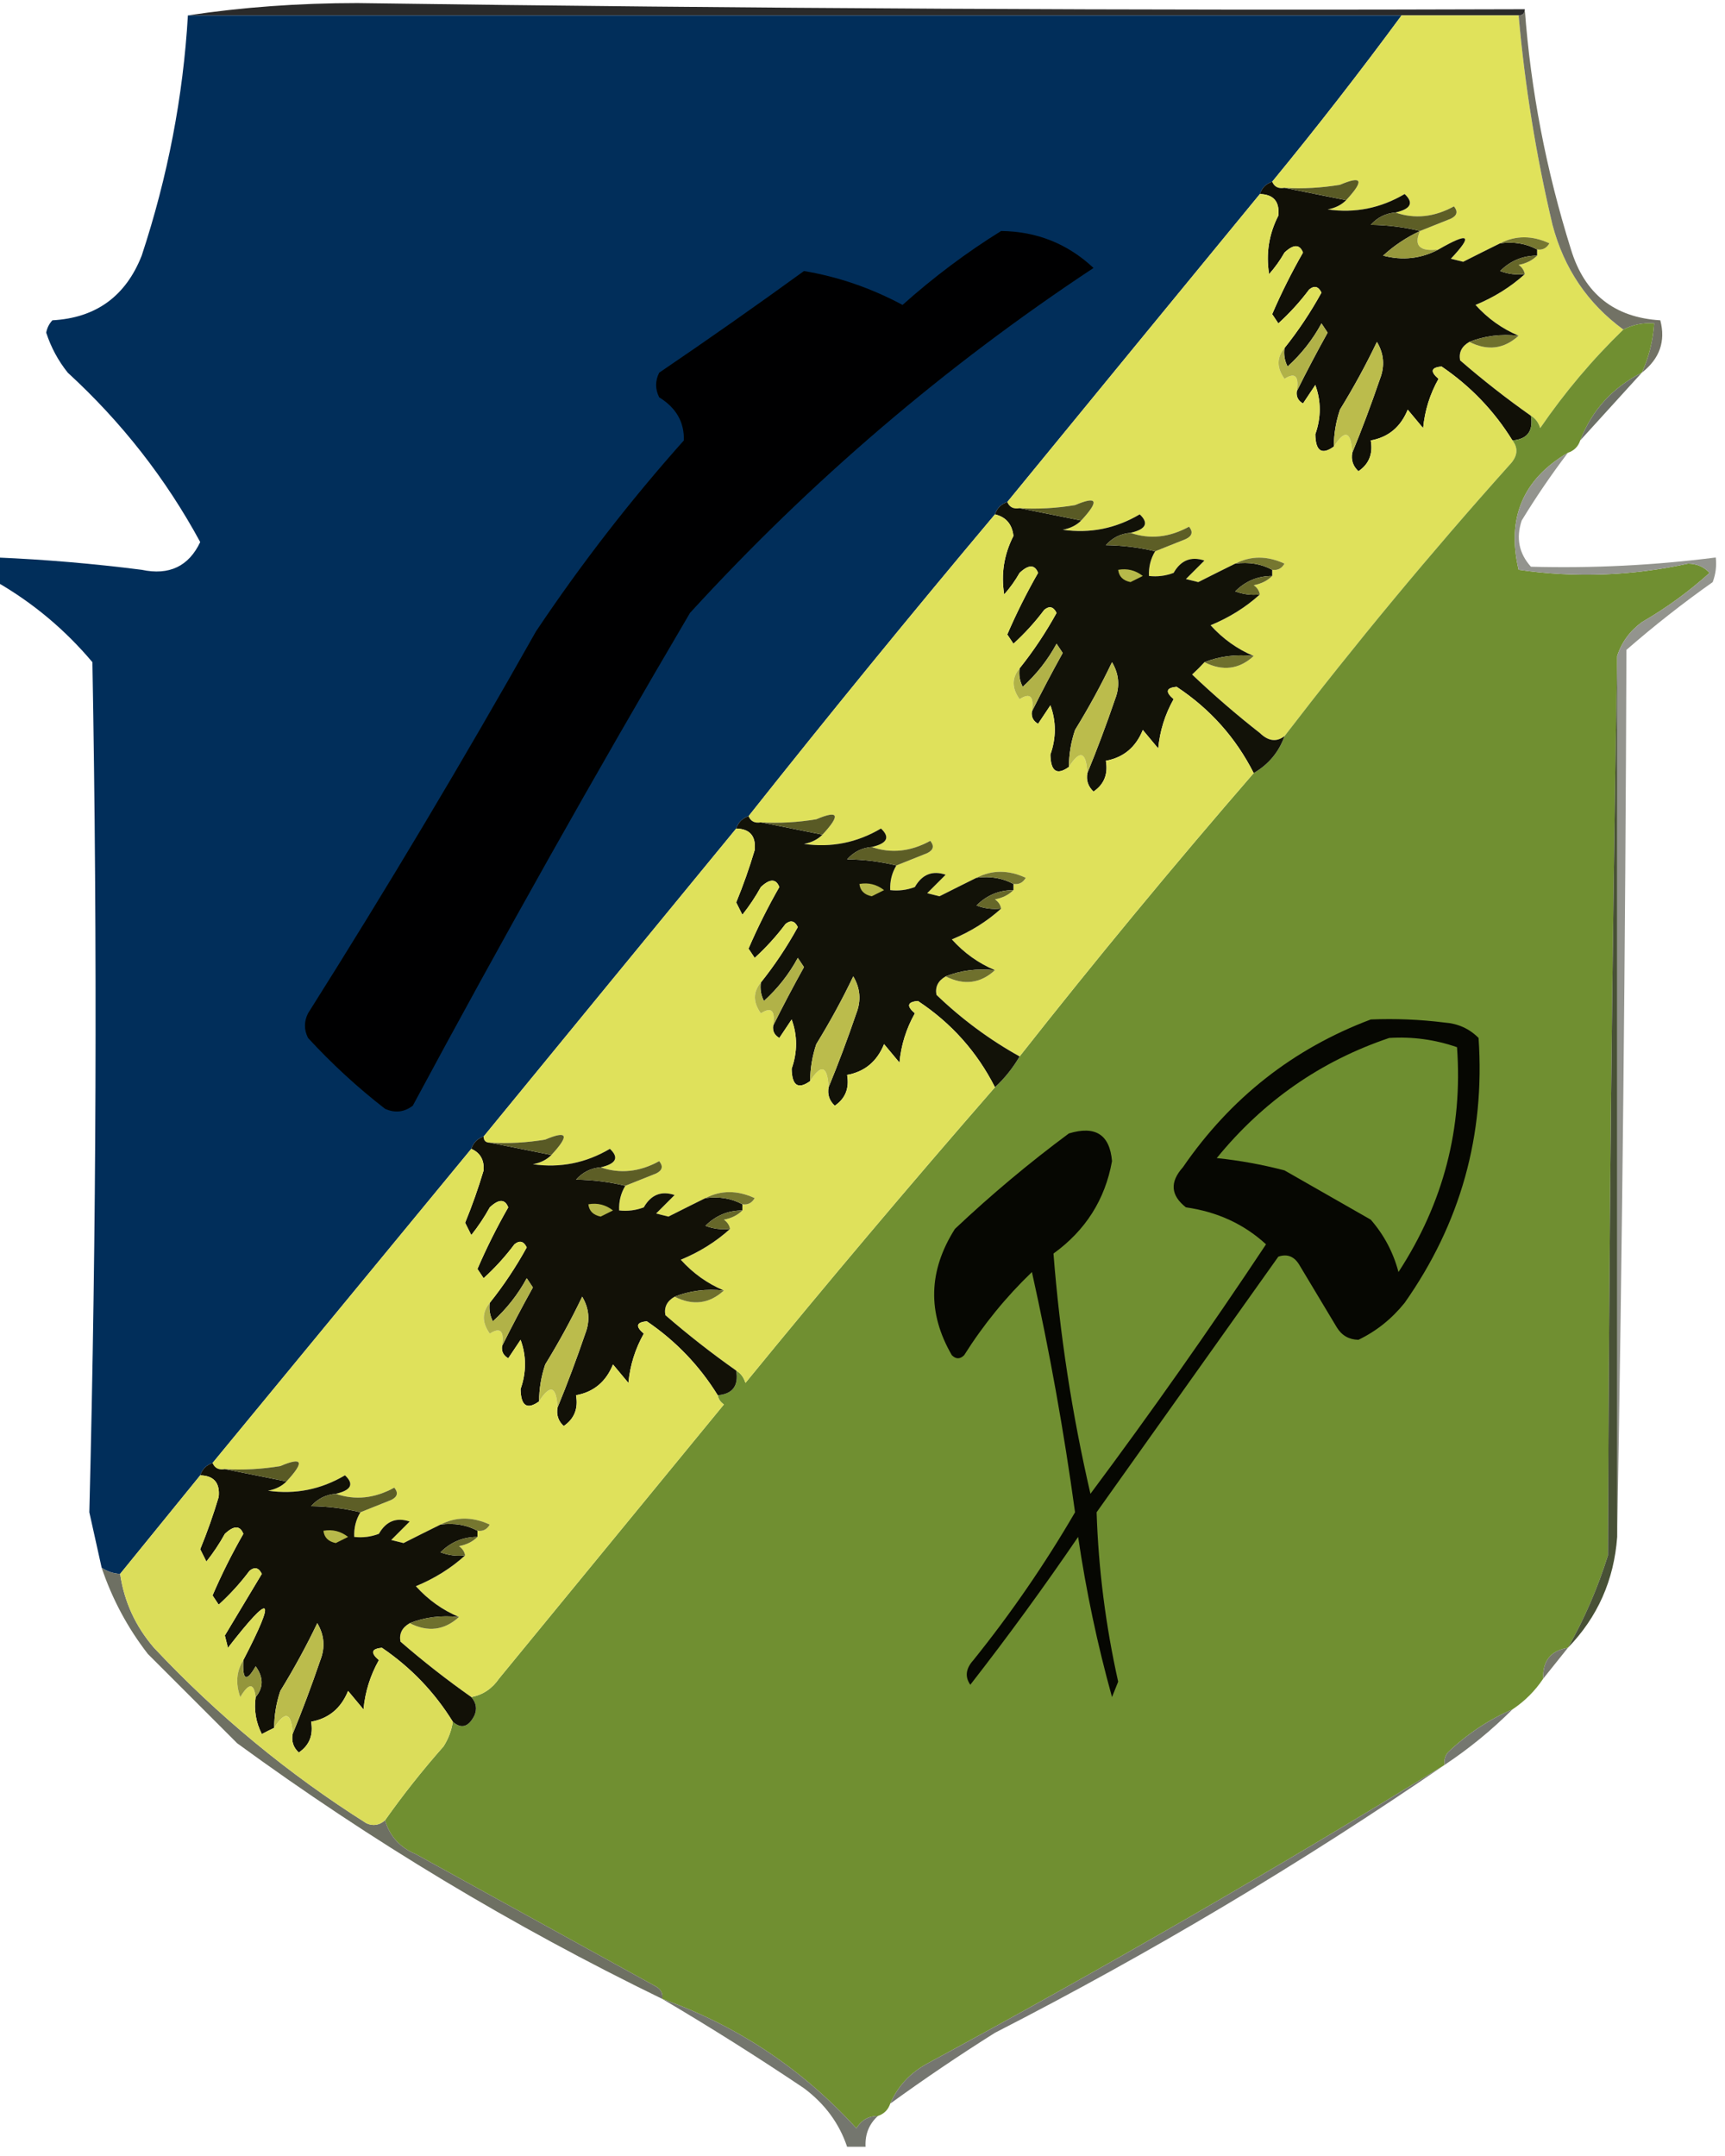 <?xml version="1.0" encoding="UTF-8"?>
<!DOCTYPE svg PUBLIC "-//W3C//DTD SVG 1.1//EN" "http://www.w3.org/Graphics/SVG/1.1/DTD/svg11.dtd">
<svg xmlns="http://www.w3.org/2000/svg" version="1.1" width="280px" height="350px" style="shape-rendering:geometricPrecision; text-rendering:geometricPrecision; image-rendering:optimizeQuality; fill-rule:evenodd; clip-rule:evenodd" xmlns:xlink="http://www.w3.org/1999/xlink">
<g><path style="opacity:1" fill="#2a2a2a" d="M 247.5,1.5 C 247.5,2.167 247.167,2.5 246.5,2.5C 240.167,2.5 233.833,2.5 227.5,2.5C 161.833,2.5 96.167,2.5 30.5,2.5C 39.308,1.168 48.475,0.502 58,0.5C 121.163,1.387 184.33,1.72 247.5,1.5 Z"/></g>
<g><path style="opacity:1" fill="#012e5a" d="M 30.5,2.5 C 96.167,2.5 161.833,2.5 227.5,2.5C 220.742,11.681 213.742,20.681 206.5,29.5C 205.5,29.833 204.833,30.5 204.5,31.5C 190.844,48.127 177.177,64.794 163.5,81.5C 162.5,81.833 161.833,82.5 161.5,83.5C 147.927,99.65 134.594,115.983 121.5,132.5C 120.5,132.833 119.833,133.5 119.5,134.5C 105.844,151.127 92.177,167.794 78.5,184.5C 77.5,184.833 76.833,185.5 76.5,186.5C 62.5,203.5 48.5,220.5 34.5,237.5C 33.5,237.833 32.833,238.5 32.5,239.5C 28.167,244.833 23.833,250.167 19.5,255.5C 18.391,255.443 17.391,255.11 16.5,254.5C 15.835,251.53 15.169,248.53 14.5,245.5C 15.661,199.541 15.828,153.541 15,107.5C 10.595,102.262 5.429,97.929 -0.5,94.5C -0.5,93.167 -0.5,91.833 -0.5,90.5C 7.357,90.837 15.191,91.503 23,92.5C 27.453,93.446 30.62,91.946 32.5,88C 26.913,77.691 19.746,68.524 11,60.5C 9.445,58.557 8.278,56.39 7.5,54C 7.645,53.228 7.978,52.561 8.5,52C 15.561,51.61 20.394,48.11 23,41.5C 27.228,28.691 29.728,15.691 30.5,2.5 Z"/></g>
<g><path style="opacity:1" fill="#e0e25b" d="M 227.5,2.5 C 233.833,2.5 240.167,2.5 246.5,2.5C 247.517,13.972 249.35,25.306 252,36.5C 253.867,43.587 257.7,49.254 263.5,53.5C 258.489,58.349 253.989,63.682 250,69.5C 249.722,68.584 249.222,67.918 248.5,67.5C 244.542,64.715 240.709,61.715 237,58.5C 236.761,57.212 237.261,56.212 238.5,55.5C 241.461,57 244.128,56.667 246.5,54.5C 243.822,53.375 241.488,51.708 239.5,49.5C 242.542,48.246 245.209,46.58 247.5,44.5C 247.389,43.883 247.056,43.383 246.5,43C 247.737,42.768 248.737,42.268 249.5,41.5C 249.5,41.167 249.5,40.833 249.5,40.5C 250.376,40.631 251.043,40.297 251.5,39.5C 248.691,38.2 246.024,38.2 243.5,39.5C 241.511,40.481 239.511,41.481 237.5,42.5C 236.833,42.333 236.167,42.167 235.5,42C 239.147,38.132 238.481,37.632 233.5,40.5C 230.433,40.88 229.433,39.88 230.5,37.5C 232.138,36.841 233.805,36.174 235.5,35.5C 236.521,34.998 236.688,34.332 236,33.5C 232.815,35.252 229.648,35.585 226.5,34.5C 229.015,33.925 229.515,32.925 228,31.5C 224.096,33.805 219.929,34.639 215.5,34C 216.737,33.768 217.737,33.268 218.5,32.5C 221.478,29.285 221.145,28.452 217.5,30C 214.518,30.498 211.518,30.665 208.5,30.5C 207.508,30.672 206.842,30.338 206.5,29.5C 213.742,20.681 220.742,11.681 227.5,2.5 Z"/></g>
<g><path style="opacity:1" fill="#111007" d="M 206.5,29.5 C 206.842,30.338 207.508,30.672 208.5,30.5C 211.833,31.167 215.167,31.833 218.5,32.5C 217.737,33.268 216.737,33.768 215.5,34C 219.929,34.639 224.096,33.805 228,31.5C 229.515,32.925 229.015,33.925 226.5,34.5C 224.91,34.628 223.577,35.295 222.5,36.5C 225.243,36.539 227.91,36.872 230.5,37.5C 228.289,38.53 226.289,39.863 224.5,41.5C 227.658,42.333 230.658,41.999 233.5,40.5C 238.481,37.632 239.147,38.132 235.5,42C 236.167,42.167 236.833,42.333 237.5,42.5C 239.511,41.481 241.511,40.481 243.5,39.5C 245.735,39.205 247.735,39.539 249.5,40.5C 249.5,40.833 249.5,41.167 249.5,41.5C 247.169,41.498 245.169,42.331 243.5,44C 244.793,44.49 246.127,44.657 247.5,44.5C 245.209,46.58 242.542,48.246 239.5,49.5C 241.488,51.708 243.822,53.375 246.5,54.5C 243.615,54.194 240.948,54.527 238.5,55.5C 237.261,56.212 236.761,57.212 237,58.5C 240.709,61.715 244.542,64.715 248.5,67.5C 248.912,69.973 247.912,71.306 245.5,71.5C 242.532,66.698 238.698,62.698 234,59.5C 232.273,59.647 232.106,60.313 233.5,61.5C 232.103,63.982 231.269,66.648 231,69.5C 230.167,68.5 229.333,67.5 228.5,66.5C 227.36,69.316 225.36,70.982 222.5,71.5C 222.884,73.665 222.217,75.332 220.5,76.5C 219.614,75.675 219.281,74.675 219.5,73.5C 221.074,69.677 222.574,65.677 224,61.5C 224.808,59.421 224.641,57.421 223.5,55.5C 221.749,59.174 219.749,62.84 217.5,66.5C 216.844,68.453 216.511,70.453 216.5,72.5C 214.547,73.905 213.547,73.239 213.5,70.5C 214.454,67.779 214.454,65.112 213.5,62.5C 212.833,63.5 212.167,64.5 211.5,65.5C 210.702,65.043 210.369,64.376 210.5,63.5C 212.06,60.358 213.726,57.191 215.5,54C 215.167,53.5 214.833,53 214.5,52.5C 213.077,55.136 211.243,57.469 209,59.5C 208.517,58.552 208.351,57.552 208.5,56.5C 210.738,53.701 212.738,50.701 214.5,47.5C 213.998,46.479 213.332,46.312 212.5,47C 211.018,48.983 209.351,50.816 207.5,52.5C 207.167,52 206.833,51.5 206.5,51C 207.975,47.579 209.641,44.246 211.5,41C 210.964,39.623 209.964,39.623 208.5,41C 207.789,42.255 206.956,43.421 206,44.5C 205.462,41.188 205.962,38.021 207.5,35C 207.722,32.725 206.722,31.559 204.5,31.5C 204.833,30.5 205.5,29.833 206.5,29.5 Z"/></g>
<g><path style="opacity:1" fill="#595a25" d="M 218.5,32.5 C 215.167,31.833 211.833,31.167 208.5,30.5C 211.518,30.665 214.518,30.498 217.5,30C 221.145,28.452 221.478,29.285 218.5,32.5 Z"/></g>
<g><path style="opacity:1" fill="#727265" d="M 247.5,1.5 C 248.474,14.658 250.974,27.658 255,40.5C 257.206,47.712 262.04,51.545 269.5,52C 270.392,55.405 269.392,58.238 266.5,60.5C 267.639,57.996 268.306,55.33 268.5,52.5C 266.708,52.366 265.042,52.699 263.5,53.5C 257.7,49.254 253.867,43.587 252,36.5C 249.35,25.306 247.517,13.972 246.5,2.5C 247.167,2.5 247.5,2.167 247.5,1.5 Z"/></g>
<g><path style="opacity:1" fill="#dfe15b" d="M 204.5,31.5 C 206.722,31.559 207.722,32.725 207.5,35C 205.962,38.021 205.462,41.188 206,44.5C 206.956,43.421 207.789,42.255 208.5,41C 209.964,39.623 210.964,39.623 211.5,41C 209.641,44.246 207.975,47.579 206.5,51C 206.833,51.5 207.167,52 207.5,52.5C 209.351,50.816 211.018,48.983 212.5,47C 213.332,46.312 213.998,46.479 214.5,47.5C 212.738,50.701 210.738,53.701 208.5,56.5C 207.212,58.035 207.212,59.702 208.5,61.5C 210.214,60.392 210.881,61.058 210.5,63.5C 210.369,64.376 210.702,65.043 211.5,65.5C 212.167,64.5 212.833,63.5 213.5,62.5C 214.454,65.112 214.454,67.779 213.5,70.5C 213.547,73.239 214.547,73.905 216.5,72.5C 218.306,69.662 219.306,69.995 219.5,73.5C 219.281,74.675 219.614,75.675 220.5,76.5C 222.217,75.332 222.884,73.665 222.5,71.5C 225.36,70.982 227.36,69.316 228.5,66.5C 229.333,67.5 230.167,68.5 231,69.5C 231.269,66.648 232.103,63.982 233.5,61.5C 232.106,60.313 232.273,59.647 234,59.5C 238.698,62.698 242.532,66.698 245.5,71.5C 246.501,72.789 246.334,74.122 245,75.5C 232.245,89.748 220.078,104.415 208.5,119.5C 207.211,120.501 205.878,120.334 204.5,119C 200.661,115.991 196.994,112.824 193.5,109.5C 194.243,108.818 194.909,108.151 195.5,107.5C 198.461,109 201.128,108.667 203.5,106.5C 200.822,105.375 198.488,103.708 196.5,101.5C 199.542,100.246 202.209,98.58 204.5,96.5C 204.389,95.883 204.056,95.383 203.5,95C 204.737,94.768 205.737,94.268 206.5,93.5C 206.5,93.167 206.5,92.833 206.5,92.5C 207.376,92.631 208.043,92.297 208.5,91.5C 205.691,90.2 203.024,90.2 200.5,91.5C 198.511,92.481 196.511,93.481 194.5,94.5C 193.833,94.333 193.167,94.167 192.5,94C 193.5,93 194.5,92 195.5,91C 193.339,90.278 191.672,90.945 190.5,93C 189.207,93.49 187.873,93.657 186.5,93.5C 186.433,92.041 186.766,90.708 187.5,89.5C 189.138,88.841 190.805,88.174 192.5,87.5C 193.521,86.998 193.688,86.332 193,85.5C 189.815,87.252 186.648,87.585 183.5,86.5C 186.015,85.925 186.515,84.925 185,83.5C 181.096,85.805 176.929,86.638 172.5,86C 173.737,85.768 174.737,85.268 175.5,84.5C 178.478,81.285 178.145,80.452 174.5,82C 171.518,82.498 168.518,82.665 165.5,82.5C 164.508,82.672 163.842,82.338 163.5,81.5C 177.177,64.794 190.844,48.127 204.5,31.5 Z"/></g>
<g><path style="opacity:1" fill="#5d5e26" d="M 230.5,37.5 C 227.91,36.872 225.243,36.539 222.5,36.5C 223.577,35.295 224.91,34.628 226.5,34.5C 229.648,35.585 232.815,35.252 236,33.5C 236.688,34.332 236.521,34.998 235.5,35.5C 233.805,36.174 232.138,36.841 230.5,37.5 Z"/></g>
<g><path style="opacity:1" fill="#000001" d="M 162.5,37.5 C 168.299,37.568 173.299,39.568 177.5,43.5C 153.384,59.445 131.551,78.112 112,99.5C 96.479,125.875 81.479,152.542 67,179.5C 65.612,180.554 64.112,180.72 62.5,180C 58.033,176.535 53.867,172.702 50,168.5C 49.333,167.167 49.333,165.833 50,164.5C 62.837,144.164 75.17,123.497 87,102.5C 94.274,91.625 102.274,81.291 111,71.5C 111.09,68.538 109.757,66.204 107,64.5C 106.333,63.167 106.333,61.833 107,60.5C 114.921,55.123 122.754,49.623 130.5,44C 136.041,44.922 141.374,46.756 146.5,49.5C 151.544,44.993 156.877,40.993 162.5,37.5 Z"/></g>
<g><path style="opacity:1" fill="#767730" d="M 243.5,39.5 C 246.024,38.2 248.691,38.2 251.5,39.5C 251.043,40.297 250.376,40.631 249.5,40.5C 247.735,39.539 245.735,39.205 243.5,39.5 Z"/></g>
<g><path style="opacity:1" fill="#98993d" d="M 230.5,37.5 C 229.433,39.88 230.433,40.88 233.5,40.5C 230.658,41.999 227.658,42.333 224.5,41.5C 226.289,39.863 228.289,38.53 230.5,37.5 Z"/></g>
<g><path style="opacity:1" fill="#666729" d="M 249.5,41.5 C 248.737,42.268 247.737,42.768 246.5,43C 247.056,43.383 247.389,43.883 247.5,44.5C 246.127,44.657 244.793,44.49 243.5,44C 245.169,42.331 247.169,41.498 249.5,41.5 Z"/></g>
<g><path style="opacity:1" fill="#708f31" d="M 266.5,60.5 C 261.739,62.925 258.406,66.592 256.5,71.5C 256.167,72.5 255.5,73.167 254.5,73.5C 247.192,77.792 244.525,84.125 246.5,92.5C 255.693,93.833 264.859,93.499 274,91.5C 275.404,91.509 276.57,92.009 277.5,93C 274.113,96.053 270.447,98.72 266.5,101C 264.536,102.451 263.203,104.284 262.5,106.5C 261.667,154.998 261.167,203.665 261,252.5C 259.331,257.826 257.164,262.826 254.5,267.5C 251.703,267.967 250.369,269.633 250.5,272.5C 249.167,274.5 247.5,276.167 245.5,277.5C 241.656,279.152 238.156,281.485 235,284.5C 234.536,285.094 234.369,285.761 234.5,286.5C 207.089,303.382 179.089,319.549 150.5,335C 147.706,336.535 145.706,338.702 144.5,341.5C 144.167,342.5 143.5,343.167 142.5,343.5C 140.983,343.511 139.816,344.177 139,345.5C 130.203,335.858 119.703,328.858 107.5,324.5C 107.631,323.624 107.298,322.957 106.5,322.5C 93.5,315.333 80.5,308.167 67.5,301C 64.921,299.924 63.254,298.091 62.5,295.5C 65.409,291.379 68.576,287.379 72,283.5C 72.791,282.255 73.291,280.922 73.5,279.5C 74.88,280.706 76.047,280.373 77,278.5C 77.47,277.423 77.303,276.423 76.5,275.5C 78.371,275.141 79.871,274.141 81,272.5C 93.167,257.667 105.333,242.833 117.5,228C 116.944,227.617 116.611,227.117 116.5,226.5C 118.912,226.306 119.912,224.973 119.5,222.5C 120.222,222.918 120.722,223.584 121,224.5C 134.281,208.244 147.781,192.244 161.5,176.5C 163.063,175.055 164.396,173.389 165.5,171.5C 177.819,155.851 190.486,140.517 203.5,125.5C 205.914,124.089 207.581,122.089 208.5,119.5C 220.078,104.415 232.245,89.748 245,75.5C 246.334,74.122 246.501,72.789 245.5,71.5C 247.912,71.306 248.912,69.973 248.5,67.5C 249.222,67.918 249.722,68.584 250,69.5C 253.989,63.682 258.489,58.349 263.5,53.5C 265.042,52.699 266.708,52.366 268.5,52.5C 268.306,55.33 267.639,57.996 266.5,60.5 Z"/></g>
<g><path style="opacity:1" fill="#6f702d" d="M 238.5,55.5 C 240.948,54.527 243.615,54.194 246.5,54.5C 244.128,56.667 241.461,57 238.5,55.5 Z"/></g>
<g><path style="opacity:1" fill="#b1b248" d="M 210.5,63.5 C 210.881,61.058 210.214,60.392 208.5,61.5C 207.212,59.702 207.212,58.035 208.5,56.5C 208.351,57.552 208.517,58.552 209,59.5C 211.243,57.469 213.077,55.136 214.5,52.5C 214.833,53 215.167,53.5 215.5,54C 213.726,57.191 212.06,60.358 210.5,63.5 Z"/></g>
<g><path style="opacity:1" fill="#bbbc4c" d="M 219.5,73.5 C 219.306,69.995 218.306,69.662 216.5,72.5C 216.511,70.453 216.844,68.453 217.5,66.5C 219.749,62.84 221.749,59.174 223.5,55.5C 224.641,57.421 224.808,59.421 224,61.5C 222.574,65.677 221.074,69.677 219.5,73.5 Z"/></g>
<g><path style="opacity:1" fill="#6d7067" d="M 266.5,60.5 C 263.138,64.192 259.805,67.859 256.5,71.5C 258.406,66.592 261.739,62.925 266.5,60.5 Z"/></g>
<g><path style="opacity:1" fill="#93948e" d="M 254.5,73.5 C 251.83,77.012 249.33,80.678 247,84.5C 246.056,87.347 246.556,89.847 248.5,92C 258.534,92.273 268.534,91.773 278.5,90.5C 278.657,91.873 278.49,93.207 278,94.5C 273.152,97.925 268.485,101.592 264,105.5C 263.833,153.668 263.333,201.668 262.5,249.5C 262.5,201.833 262.5,154.167 262.5,106.5C 263.203,104.284 264.536,102.451 266.5,101C 270.447,98.72 274.113,96.053 277.5,93C 276.57,92.009 275.404,91.509 274,91.5C 264.859,93.499 255.693,93.833 246.5,92.5C 244.525,84.125 247.192,77.792 254.5,73.5 Z"/></g>
<g><path style="opacity:1" fill="#121208" d="M 163.5,81.5 C 163.842,82.338 164.508,82.672 165.5,82.5C 168.833,83.167 172.167,83.833 175.5,84.5C 174.737,85.268 173.737,85.768 172.5,86C 176.929,86.638 181.096,85.805 185,83.5C 186.515,84.925 186.015,85.925 183.5,86.5C 181.91,86.628 180.577,87.295 179.5,88.5C 182.243,88.539 184.91,88.872 187.5,89.5C 186.766,90.708 186.433,92.041 186.5,93.5C 187.873,93.657 189.207,93.49 190.5,93C 191.672,90.945 193.339,90.278 195.5,91C 194.5,92 193.5,93 192.5,94C 193.167,94.167 193.833,94.333 194.5,94.5C 196.511,93.481 198.511,92.481 200.5,91.5C 202.735,91.205 204.735,91.539 206.5,92.5C 206.5,92.833 206.5,93.167 206.5,93.5C 204.169,93.498 202.169,94.331 200.5,96C 201.793,96.49 203.127,96.657 204.5,96.5C 202.209,98.58 199.542,100.246 196.5,101.5C 198.488,103.708 200.822,105.375 203.5,106.5C 200.615,106.194 197.948,106.527 195.5,107.5C 194.909,108.151 194.243,108.818 193.5,109.5C 196.994,112.824 200.661,115.991 204.5,119C 205.878,120.334 207.211,120.501 208.5,119.5C 207.581,122.089 205.914,124.089 203.5,125.5C 200.584,119.748 196.417,115.082 191,111.5C 189.273,111.646 189.106,112.313 190.5,113.5C 189.103,115.982 188.269,118.648 188,121.5C 187.167,120.5 186.333,119.5 185.5,118.5C 184.36,121.316 182.36,122.982 179.5,123.5C 179.884,125.665 179.217,127.332 177.5,128.5C 176.614,127.675 176.281,126.675 176.5,125.5C 178.074,121.677 179.574,117.677 181,113.5C 181.808,111.421 181.641,109.421 180.5,107.5C 178.749,111.174 176.749,114.841 174.5,118.5C 173.844,120.453 173.511,122.453 173.5,124.5C 171.547,125.905 170.547,125.239 170.5,122.5C 171.454,119.779 171.454,117.112 170.5,114.5C 169.833,115.5 169.167,116.5 168.5,117.5C 167.702,117.043 167.369,116.376 167.5,115.5C 169.06,112.358 170.726,109.192 172.5,106C 172.167,105.5 171.833,105 171.5,104.5C 170.077,107.136 168.243,109.469 166,111.5C 165.517,110.552 165.351,109.552 165.5,108.5C 167.738,105.701 169.738,102.701 171.5,99.5C 170.998,98.479 170.332,98.312 169.5,99C 168.018,100.983 166.351,102.816 164.5,104.5C 164.167,104 163.833,103.5 163.5,103C 164.975,99.579 166.641,96.246 168.5,93C 167.964,91.623 166.964,91.623 165.5,93C 164.789,94.255 163.956,95.421 163,96.5C 162.462,93.188 162.962,90.021 164.5,87C 164.285,85.092 163.285,83.926 161.5,83.5C 161.833,82.5 162.5,81.833 163.5,81.5 Z"/></g>
<g><path style="opacity:1" fill="#595a25" d="M 175.5,84.5 C 172.167,83.833 168.833,83.167 165.5,82.5C 168.518,82.665 171.518,82.498 174.5,82C 178.145,80.452 178.478,81.285 175.5,84.5 Z"/></g>
<g><path style="opacity:1" fill="#dfe15b" d="M 161.5,83.5 C 163.285,83.926 164.285,85.092 164.5,87C 162.962,90.021 162.462,93.188 163,96.5C 163.956,95.421 164.789,94.255 165.5,93C 166.964,91.623 167.964,91.623 168.5,93C 166.641,96.246 164.975,99.579 163.5,103C 163.833,103.5 164.167,104 164.5,104.5C 166.351,102.816 168.018,100.983 169.5,99C 170.332,98.312 170.998,98.479 171.5,99.5C 169.738,102.701 167.738,105.701 165.5,108.5C 164.212,110.035 164.212,111.701 165.5,113.5C 167.214,112.391 167.881,113.058 167.5,115.5C 167.369,116.376 167.702,117.043 168.5,117.5C 169.167,116.5 169.833,115.5 170.5,114.5C 171.454,117.112 171.454,119.779 170.5,122.5C 170.547,125.239 171.547,125.905 173.5,124.5C 175.306,121.662 176.306,121.995 176.5,125.5C 176.281,126.675 176.614,127.675 177.5,128.5C 179.217,127.332 179.884,125.665 179.5,123.5C 182.36,122.982 184.36,121.316 185.5,118.5C 186.333,119.5 187.167,120.5 188,121.5C 188.269,118.648 189.103,115.982 190.5,113.5C 189.106,112.313 189.273,111.646 191,111.5C 196.417,115.082 200.584,119.748 203.5,125.5C 190.486,140.517 177.819,155.851 165.5,171.5C 160.596,168.77 156.096,165.436 152,161.5C 151.761,160.212 152.261,159.212 153.5,158.5C 156.461,160 159.128,159.667 161.5,157.5C 158.822,156.375 156.488,154.708 154.5,152.5C 157.542,151.246 160.209,149.58 162.5,147.5C 162.389,146.883 162.056,146.383 161.5,146C 162.737,145.768 163.737,145.268 164.5,144.5C 164.5,144.167 164.5,143.833 164.5,143.5C 165.376,143.631 166.043,143.298 166.5,142.5C 163.691,141.2 161.024,141.2 158.5,142.5C 156.511,143.481 154.511,144.481 152.5,145.5C 151.833,145.333 151.167,145.167 150.5,145C 151.5,144 152.5,143 153.5,142C 151.339,141.278 149.672,141.945 148.5,144C 147.207,144.49 145.873,144.657 144.5,144.5C 144.433,143.041 144.766,141.708 145.5,140.5C 147.138,139.841 148.805,139.174 150.5,138.5C 151.521,137.998 151.688,137.332 151,136.5C 147.815,138.252 144.648,138.585 141.5,137.5C 144.015,136.925 144.515,135.925 143,134.5C 139.096,136.805 134.929,137.639 130.5,137C 131.737,136.768 132.737,136.268 133.5,135.5C 136.478,132.285 136.145,131.452 132.5,133C 129.518,133.498 126.518,133.665 123.5,133.5C 122.508,133.672 121.842,133.338 121.5,132.5C 134.594,115.983 147.927,99.65 161.5,83.5 Z"/></g>
<g><path style="opacity:1" fill="#5d5e26" d="M 187.5,89.5 C 184.91,88.872 182.243,88.539 179.5,88.5C 180.577,87.295 181.91,86.628 183.5,86.5C 186.648,87.585 189.815,87.252 193,85.5C 193.688,86.332 193.521,86.998 192.5,87.5C 190.805,88.174 189.138,88.841 187.5,89.5 Z"/></g>
<g><path style="opacity:1" fill="#767730" d="M 200.5,91.5 C 203.024,90.2 205.691,90.2 208.5,91.5C 208.043,92.297 207.376,92.631 206.5,92.5C 204.735,91.539 202.735,91.205 200.5,91.5 Z"/></g>
<g><path style="opacity:1" fill="#b7b94a" d="M 181.5,92.5 C 182.978,92.238 184.311,92.571 185.5,93.5C 184.833,93.833 184.167,94.167 183.5,94.5C 182.287,94.253 181.62,93.586 181.5,92.5 Z"/></g>
<g><path style="opacity:1" fill="#666729" d="M 206.5,93.5 C 205.737,94.268 204.737,94.768 203.5,95C 204.056,95.383 204.389,95.883 204.5,96.5C 203.127,96.657 201.793,96.49 200.5,96C 202.169,94.331 204.169,93.498 206.5,93.5 Z"/></g>
<g><path style="opacity:1" fill="#6f702d" d="M 195.5,107.5 C 197.948,106.527 200.615,106.194 203.5,106.5C 201.128,108.667 198.461,109 195.5,107.5 Z"/></g>
<g><path style="opacity:1" fill="#485136" d="M 262.5,106.5 C 262.5,154.167 262.5,201.833 262.5,249.5C 261.982,256.53 259.315,262.53 254.5,267.5C 257.164,262.826 259.331,257.826 261,252.5C 261.167,203.665 261.667,154.998 262.5,106.5 Z"/></g>
<g><path style="opacity:1" fill="#b1b248" d="M 167.5,115.5 C 167.881,113.058 167.214,112.391 165.5,113.5C 164.212,111.701 164.212,110.035 165.5,108.5C 165.351,109.552 165.517,110.552 166,111.5C 168.243,109.469 170.077,107.136 171.5,104.5C 171.833,105 172.167,105.5 172.5,106C 170.726,109.192 169.06,112.358 167.5,115.5 Z"/></g>
<g><path style="opacity:1" fill="#bbbc4c" d="M 176.5,125.5 C 176.306,121.995 175.306,121.662 173.5,124.5C 173.511,122.453 173.844,120.453 174.5,118.5C 176.749,114.841 178.749,111.174 180.5,107.5C 181.641,109.421 181.808,111.421 181,113.5C 179.574,117.677 178.074,121.677 176.5,125.5 Z"/></g>
<g><path style="opacity:1" fill="#121208" d="M 121.5,132.5 C 121.842,133.338 122.508,133.672 123.5,133.5C 126.833,134.167 130.167,134.833 133.5,135.5C 132.737,136.268 131.737,136.768 130.5,137C 134.929,137.639 139.096,136.805 143,134.5C 144.515,135.925 144.015,136.925 141.5,137.5C 139.91,137.628 138.577,138.295 137.5,139.5C 140.243,139.539 142.91,139.872 145.5,140.5C 144.766,141.708 144.433,143.041 144.5,144.5C 145.873,144.657 147.207,144.49 148.5,144C 149.672,141.945 151.339,141.278 153.5,142C 152.5,143 151.5,144 150.5,145C 151.167,145.167 151.833,145.333 152.5,145.5C 154.511,144.481 156.511,143.481 158.5,142.5C 160.735,142.205 162.735,142.539 164.5,143.5C 164.5,143.833 164.5,144.167 164.5,144.5C 162.169,144.498 160.169,145.331 158.5,147C 159.793,147.49 161.127,147.657 162.5,147.5C 160.209,149.58 157.542,151.246 154.5,152.5C 156.488,154.708 158.822,156.375 161.5,157.5C 158.615,157.194 155.948,157.527 153.5,158.5C 152.261,159.212 151.761,160.212 152,161.5C 156.096,165.436 160.596,168.77 165.5,171.5C 164.396,173.389 163.063,175.055 161.5,176.5C 158.584,170.748 154.417,166.082 149,162.5C 147.273,162.646 147.106,163.313 148.5,164.5C 147.103,166.982 146.269,169.648 146,172.5C 145.167,171.5 144.333,170.5 143.5,169.5C 142.36,172.316 140.36,173.982 137.5,174.5C 137.884,176.665 137.217,178.332 135.5,179.5C 134.614,178.675 134.281,177.675 134.5,176.5C 136.074,172.677 137.574,168.677 139,164.5C 139.808,162.421 139.641,160.421 138.5,158.5C 136.749,162.174 134.749,165.841 132.5,169.5C 131.844,171.453 131.511,173.453 131.5,175.5C 129.547,176.905 128.547,176.239 128.5,173.5C 129.454,170.779 129.454,168.112 128.5,165.5C 127.833,166.5 127.167,167.5 126.5,168.5C 125.702,168.043 125.369,167.376 125.5,166.5C 127.06,163.358 128.726,160.192 130.5,157C 130.167,156.5 129.833,156 129.5,155.5C 128.077,158.136 126.243,160.469 124,162.5C 123.517,161.552 123.351,160.552 123.5,159.5C 125.738,156.701 127.738,153.701 129.5,150.5C 128.998,149.479 128.332,149.312 127.5,150C 126.018,151.983 124.351,153.816 122.5,155.5C 122.167,155 121.833,154.5 121.5,154C 122.975,150.579 124.641,147.246 126.5,144C 125.964,142.623 124.964,142.623 123.5,144C 122.624,145.586 121.624,147.086 120.5,148.5C 120.167,147.833 119.833,147.167 119.5,146.5C 120.644,143.713 121.644,140.88 122.5,138C 122.722,135.725 121.722,134.559 119.5,134.5C 119.833,133.5 120.5,132.833 121.5,132.5 Z"/></g>
<g><path style="opacity:1" fill="#595a25" d="M 133.5,135.5 C 130.167,134.833 126.833,134.167 123.5,133.5C 126.518,133.665 129.518,133.498 132.5,133C 136.145,131.452 136.478,132.285 133.5,135.5 Z"/></g>
<g><path style="opacity:1" fill="#dfe15b" d="M 119.5,134.5 C 121.722,134.559 122.722,135.725 122.5,138C 121.644,140.88 120.644,143.713 119.5,146.5C 119.833,147.167 120.167,147.833 120.5,148.5C 121.624,147.086 122.624,145.586 123.5,144C 124.964,142.623 125.964,142.623 126.5,144C 124.641,147.246 122.975,150.579 121.5,154C 121.833,154.5 122.167,155 122.5,155.5C 124.351,153.816 126.018,151.983 127.5,150C 128.332,149.312 128.998,149.479 129.5,150.5C 127.738,153.701 125.738,156.701 123.5,159.5C 122.212,161.035 122.212,162.701 123.5,164.5C 125.214,163.391 125.881,164.058 125.5,166.5C 125.369,167.376 125.702,168.043 126.5,168.5C 127.167,167.5 127.833,166.5 128.5,165.5C 129.454,168.112 129.454,170.779 128.5,173.5C 128.547,176.239 129.547,176.905 131.5,175.5C 133.306,172.662 134.306,172.995 134.5,176.5C 134.281,177.675 134.614,178.675 135.5,179.5C 137.217,178.332 137.884,176.665 137.5,174.5C 140.36,173.982 142.36,172.316 143.5,169.5C 144.333,170.5 145.167,171.5 146,172.5C 146.269,169.648 147.103,166.982 148.5,164.5C 147.106,163.313 147.273,162.646 149,162.5C 154.417,166.082 158.584,170.748 161.5,176.5C 147.781,192.244 134.281,208.244 121,224.5C 120.722,223.584 120.222,222.918 119.5,222.5C 115.542,219.715 111.709,216.715 108,213.5C 107.761,212.212 108.261,211.212 109.5,210.5C 112.461,212 115.128,211.667 117.5,209.5C 114.822,208.375 112.488,206.708 110.5,204.5C 113.542,203.246 116.209,201.58 118.5,199.5C 118.389,198.883 118.056,198.383 117.5,198C 118.737,197.768 119.737,197.268 120.5,196.5C 120.5,196.167 120.5,195.833 120.5,195.5C 121.376,195.631 122.043,195.298 122.5,194.5C 119.691,193.2 117.024,193.2 114.5,194.5C 112.511,195.481 110.511,196.481 108.5,197.5C 107.833,197.333 107.167,197.167 106.5,197C 107.5,196 108.5,195 109.5,194C 107.339,193.278 105.672,193.945 104.5,196C 103.207,196.49 101.873,196.657 100.5,196.5C 100.433,195.041 100.766,193.708 101.5,192.5C 103.138,191.841 104.805,191.174 106.5,190.5C 107.521,189.998 107.688,189.332 107,188.5C 103.815,190.252 100.648,190.585 97.5,189.5C 100.015,188.925 100.515,187.925 99,186.5C 95.096,188.805 90.929,189.639 86.5,189C 87.737,188.768 88.737,188.268 89.5,187.5C 92.478,184.285 92.145,183.452 88.5,185C 85.518,185.498 82.518,185.665 79.5,185.5C 78.833,185.5 78.5,185.167 78.5,184.5C 92.177,167.794 105.844,151.127 119.5,134.5 Z"/></g>
<g><path style="opacity:1" fill="#5d5e26" d="M 145.5,140.5 C 142.91,139.872 140.243,139.539 137.5,139.5C 138.577,138.295 139.91,137.628 141.5,137.5C 144.648,138.585 147.815,138.252 151,136.5C 151.688,137.332 151.521,137.998 150.5,138.5C 148.805,139.174 147.138,139.841 145.5,140.5 Z"/></g>
<g><path style="opacity:1" fill="#767730" d="M 158.5,142.5 C 161.024,141.2 163.691,141.2 166.5,142.5C 166.043,143.298 165.376,143.631 164.5,143.5C 162.735,142.539 160.735,142.205 158.5,142.5 Z"/></g>
<g><path style="opacity:1" fill="#b7b94a" d="M 139.5,143.5 C 140.978,143.238 142.311,143.571 143.5,144.5C 142.833,144.833 142.167,145.167 141.5,145.5C 140.287,145.253 139.62,144.586 139.5,143.5 Z"/></g>
<g><path style="opacity:1" fill="#666729" d="M 164.5,144.5 C 163.737,145.268 162.737,145.768 161.5,146C 162.056,146.383 162.389,146.883 162.5,147.5C 161.127,147.657 159.793,147.49 158.5,147C 160.169,145.331 162.169,144.498 164.5,144.5 Z"/></g>
<g><path style="opacity:1" fill="#6f702d" d="M 153.5,158.5 C 155.948,157.527 158.615,157.194 161.5,157.5C 159.128,159.667 156.461,160 153.5,158.5 Z"/></g>
<g><path style="opacity:1" fill="#b1b248" d="M 125.5,166.5 C 125.881,164.058 125.214,163.391 123.5,164.5C 122.212,162.701 122.212,161.035 123.5,159.5C 123.351,160.552 123.517,161.552 124,162.5C 126.243,160.469 128.077,158.136 129.5,155.5C 129.833,156 130.167,156.5 130.5,157C 128.726,160.192 127.06,163.358 125.5,166.5 Z"/></g>
<g><path style="opacity:1" fill="#bbbc4c" d="M 134.5,176.5 C 134.306,172.995 133.306,172.662 131.5,175.5C 131.511,173.453 131.844,171.453 132.5,169.5C 134.749,165.841 136.749,162.174 138.5,158.5C 139.641,160.421 139.808,162.421 139,164.5C 137.574,168.677 136.074,172.677 134.5,176.5 Z"/></g>
<g><path style="opacity:1" fill="#060702" d="M 222.5,165.5 C 226.514,165.334 230.514,165.501 234.5,166C 236.676,166.163 238.509,166.996 240,168.5C 241.077,184.267 237.077,198.6 228,211.5C 225.906,214.103 223.406,216.103 220.5,217.5C 218.971,217.471 217.804,216.804 217,215.5C 215,212.167 213,208.833 211,205.5C 210.163,203.993 208.996,203.493 207.5,204C 197.667,217.833 187.833,231.667 178,245.5C 178.301,254.742 179.468,263.909 181.5,273C 181.167,273.833 180.833,274.667 180.5,275.5C 178.135,266.989 176.302,258.323 175,249.5C 169.399,257.715 163.566,265.715 157.5,273.5C 156.592,272.21 156.759,270.877 158,269.5C 164.12,261.888 169.62,253.888 174.5,245.5C 172.704,232.39 170.371,219.39 167.5,206.5C 163.296,210.54 159.629,215.04 156.5,220C 155.833,220.667 155.167,220.667 154.5,220C 150.516,213.142 150.682,206.309 155,199.5C 160.874,193.957 167.041,188.79 173.5,184C 177.807,182.692 180.14,184.192 180.5,188.5C 179.38,194.729 176.213,199.729 171,203.5C 172.019,216.615 174.019,229.615 177,242.5C 186.875,229.246 196.375,215.746 205.5,202C 201.934,198.722 197.6,196.722 192.5,196C 190.022,194.062 189.855,191.895 192,189.5C 199.742,178.24 209.909,170.24 222.5,165.5 Z"/></g>
<g><path style="opacity:1" fill="#6e8e30" d="M 225.5,168.5 C 229.273,168.263 232.94,168.763 236.5,170C 237.46,183.14 234.293,195.306 227,206.5C 226.152,203.302 224.652,200.469 222.5,198C 217.833,195.333 213.167,192.667 208.5,190C 204.886,189.055 201.219,188.388 197.5,188C 205.057,178.74 214.39,172.24 225.5,168.5 Z"/></g>
<g><path style="opacity:1" fill="#121107" d="M 78.5,184.5 C 78.5,185.167 78.833,185.5 79.5,185.5C 82.833,186.167 86.167,186.833 89.5,187.5C 88.737,188.268 87.737,188.768 86.5,189C 90.929,189.639 95.096,188.805 99,186.5C 100.515,187.925 100.015,188.925 97.5,189.5C 95.91,189.628 94.577,190.295 93.5,191.5C 96.243,191.539 98.909,191.872 101.5,192.5C 100.766,193.708 100.433,195.041 100.5,196.5C 101.873,196.657 103.207,196.49 104.5,196C 105.672,193.945 107.339,193.278 109.5,194C 108.5,195 107.5,196 106.5,197C 107.167,197.167 107.833,197.333 108.5,197.5C 110.511,196.481 112.511,195.481 114.5,194.5C 116.735,194.205 118.735,194.539 120.5,195.5C 120.5,195.833 120.5,196.167 120.5,196.5C 118.169,196.498 116.169,197.331 114.5,199C 115.793,199.49 117.127,199.657 118.5,199.5C 116.209,201.58 113.542,203.246 110.5,204.5C 112.488,206.708 114.822,208.375 117.5,209.5C 114.615,209.194 111.948,209.527 109.5,210.5C 108.261,211.212 107.761,212.212 108,213.5C 111.709,216.715 115.542,219.715 119.5,222.5C 119.912,224.973 118.912,226.306 116.5,226.5C 113.532,221.698 109.698,217.698 105,214.5C 103.273,214.646 103.106,215.313 104.5,216.5C 103.103,218.982 102.269,221.648 102,224.5C 101.167,223.5 100.333,222.5 99.5,221.5C 98.36,224.316 96.36,225.982 93.5,226.5C 93.884,228.665 93.217,230.332 91.5,231.5C 90.614,230.675 90.281,229.675 90.5,228.5C 92.074,224.677 93.574,220.677 95,216.5C 95.808,214.421 95.641,212.421 94.5,210.5C 92.749,214.174 90.749,217.841 88.5,221.5C 87.844,223.453 87.511,225.453 87.5,227.5C 85.547,228.905 84.547,228.239 84.5,225.5C 85.454,222.779 85.454,220.112 84.5,217.5C 83.833,218.5 83.167,219.5 82.5,220.5C 81.703,220.043 81.369,219.376 81.5,218.5C 83.059,215.358 84.726,212.192 86.5,209C 86.167,208.5 85.833,208 85.5,207.5C 84.077,210.136 82.243,212.469 80,214.5C 79.517,213.552 79.35,212.552 79.5,211.5C 81.738,208.701 83.738,205.701 85.5,202.5C 84.998,201.479 84.332,201.312 83.5,202C 82.018,203.983 80.351,205.816 78.5,207.5C 78.167,207 77.833,206.5 77.5,206C 78.975,202.579 80.641,199.246 82.5,196C 81.964,194.623 80.964,194.623 79.5,196C 78.624,197.586 77.624,199.086 76.5,200.5C 76.167,199.833 75.833,199.167 75.5,198.5C 76.644,195.713 77.644,192.88 78.5,190C 78.613,188.301 77.947,187.134 76.5,186.5C 76.833,185.5 77.5,184.833 78.5,184.5 Z"/></g>
<g><path style="opacity:1" fill="#595a25" d="M 89.5,187.5 C 86.167,186.833 82.833,186.167 79.5,185.5C 82.518,185.665 85.518,185.498 88.5,185C 92.145,183.452 92.478,184.285 89.5,187.5 Z"/></g>
<g><path style="opacity:1" fill="#dfe15b" d="M 76.5,186.5 C 77.947,187.134 78.613,188.301 78.5,190C 77.644,192.88 76.644,195.713 75.5,198.5C 75.833,199.167 76.167,199.833 76.5,200.5C 77.624,199.086 78.624,197.586 79.5,196C 80.964,194.623 81.964,194.623 82.5,196C 80.641,199.246 78.975,202.579 77.5,206C 77.833,206.5 78.167,207 78.5,207.5C 80.351,205.816 82.018,203.983 83.5,202C 84.332,201.312 84.998,201.479 85.5,202.5C 83.738,205.701 81.738,208.701 79.5,211.5C 78.212,213.035 78.212,214.701 79.5,216.5C 81.214,215.391 81.881,216.058 81.5,218.5C 81.369,219.376 81.703,220.043 82.5,220.5C 83.167,219.5 83.833,218.5 84.5,217.5C 85.454,220.112 85.454,222.779 84.5,225.5C 84.547,228.239 85.547,228.905 87.5,227.5C 89.306,224.662 90.306,224.995 90.5,228.5C 90.281,229.675 90.614,230.675 91.5,231.5C 93.217,230.332 93.884,228.665 93.5,226.5C 96.36,225.982 98.36,224.316 99.5,221.5C 100.333,222.5 101.167,223.5 102,224.5C 102.269,221.648 103.103,218.982 104.5,216.5C 103.106,215.313 103.273,214.646 105,214.5C 109.698,217.698 113.532,221.698 116.5,226.5C 116.611,227.117 116.944,227.617 117.5,228C 105.333,242.833 93.167,257.667 81,272.5C 79.871,274.141 78.371,275.141 76.5,275.5C 72.542,272.715 68.709,269.715 65,266.5C 64.761,265.212 65.261,264.212 66.5,263.5C 69.461,265 72.128,264.667 74.5,262.5C 71.822,261.375 69.488,259.708 67.5,257.5C 70.542,256.246 73.209,254.58 75.5,252.5C 75.389,251.883 75.056,251.383 74.5,251C 75.737,250.768 76.737,250.268 77.5,249.5C 77.5,249.167 77.5,248.833 77.5,248.5C 78.376,248.631 79.043,248.298 79.5,247.5C 76.691,246.2 74.024,246.2 71.5,247.5C 69.511,248.481 67.511,249.481 65.5,250.5C 64.833,250.333 64.167,250.167 63.5,250C 64.5,249 65.5,248 66.5,247C 64.339,246.278 62.672,246.945 61.5,249C 60.207,249.49 58.873,249.657 57.5,249.5C 57.433,248.041 57.766,246.708 58.5,245.5C 60.138,244.841 61.804,244.174 63.5,243.5C 64.521,242.998 64.688,242.332 64,241.5C 60.815,243.252 57.648,243.585 54.5,242.5C 57.015,241.925 57.515,240.925 56,239.5C 52.096,241.805 47.929,242.639 43.5,242C 44.737,241.768 45.737,241.268 46.5,240.5C 49.478,237.285 49.145,236.452 45.5,238C 42.518,238.498 39.518,238.665 36.5,238.5C 35.508,238.672 34.842,238.338 34.5,237.5C 48.5,220.5 62.5,203.5 76.5,186.5 Z"/></g>
<g><path style="opacity:1" fill="#5d5e26" d="M 101.5,192.5 C 98.909,191.872 96.243,191.539 93.5,191.5C 94.577,190.295 95.91,189.628 97.5,189.5C 100.648,190.585 103.815,190.252 107,188.5C 107.688,189.332 107.521,189.998 106.5,190.5C 104.805,191.174 103.138,191.841 101.5,192.5 Z"/></g>
<g><path style="opacity:1" fill="#767730" d="M 114.5,194.5 C 117.024,193.2 119.691,193.2 122.5,194.5C 122.043,195.298 121.376,195.631 120.5,195.5C 118.735,194.539 116.735,194.205 114.5,194.5 Z"/></g>
<g><path style="opacity:1" fill="#b7b94a" d="M 95.5,195.5 C 96.978,195.238 98.311,195.571 99.5,196.5C 98.833,196.833 98.167,197.167 97.5,197.5C 96.287,197.253 95.62,196.586 95.5,195.5 Z"/></g>
<g><path style="opacity:1" fill="#666729" d="M 120.5,196.5 C 119.737,197.268 118.737,197.768 117.5,198C 118.056,198.383 118.389,198.883 118.5,199.5C 117.127,199.657 115.793,199.49 114.5,199C 116.169,197.331 118.169,196.498 120.5,196.5 Z"/></g>
<g><path style="opacity:1" fill="#6f702d" d="M 109.5,210.5 C 111.948,209.527 114.615,209.194 117.5,209.5C 115.128,211.667 112.461,212 109.5,210.5 Z"/></g>
<g><path style="opacity:1" fill="#b1b248" d="M 81.5,218.5 C 81.881,216.058 81.214,215.391 79.5,216.5C 78.212,214.701 78.212,213.035 79.5,211.5C 79.35,212.552 79.517,213.552 80,214.5C 82.243,212.469 84.077,210.136 85.5,207.5C 85.833,208 86.167,208.5 86.5,209C 84.726,212.192 83.059,215.358 81.5,218.5 Z"/></g>
<g><path style="opacity:1" fill="#bbbc4c" d="M 90.5,228.5 C 90.306,224.995 89.306,224.662 87.5,227.5C 87.511,225.453 87.844,223.453 88.5,221.5C 90.749,217.841 92.749,214.174 94.5,210.5C 95.641,212.421 95.808,214.421 95,216.5C 93.574,220.677 92.074,224.677 90.5,228.5 Z"/></g>
<g><path style="opacity:1" fill="#121107" d="M 34.5,237.5 C 34.842,238.338 35.508,238.672 36.5,238.5C 39.833,239.167 43.167,239.833 46.5,240.5C 45.737,241.268 44.737,241.768 43.5,242C 47.929,242.639 52.096,241.805 56,239.5C 57.515,240.925 57.015,241.925 54.5,242.5C 52.91,242.628 51.577,243.295 50.5,244.5C 53.243,244.539 55.91,244.872 58.5,245.5C 57.766,246.708 57.433,248.041 57.5,249.5C 58.873,249.657 60.207,249.49 61.5,249C 62.672,246.945 64.339,246.278 66.5,247C 65.5,248 64.5,249 63.5,250C 64.167,250.167 64.833,250.333 65.5,250.5C 67.511,249.481 69.511,248.481 71.5,247.5C 73.735,247.205 75.735,247.539 77.5,248.5C 77.5,248.833 77.5,249.167 77.5,249.5C 75.169,249.498 73.169,250.331 71.5,252C 72.793,252.49 74.127,252.657 75.5,252.5C 73.209,254.58 70.542,256.246 67.5,257.5C 69.488,259.708 71.822,261.375 74.5,262.5C 71.615,262.194 68.948,262.527 66.5,263.5C 65.261,264.212 64.761,265.212 65,266.5C 68.709,269.715 72.542,272.715 76.5,275.5C 77.303,276.423 77.47,277.423 77,278.5C 76.047,280.373 74.88,280.706 73.5,279.5C 70.531,274.698 66.698,270.698 62,267.5C 60.273,267.646 60.106,268.313 61.5,269.5C 60.103,271.982 59.269,274.648 59,277.5C 58.167,276.5 57.333,275.5 56.5,274.5C 55.36,277.316 53.36,278.982 50.5,279.5C 50.884,281.665 50.217,283.332 48.5,284.5C 47.614,283.675 47.281,282.675 47.5,281.5C 49.074,277.677 50.574,273.677 52,269.5C 52.808,267.421 52.641,265.421 51.5,263.5C 49.749,267.174 47.749,270.841 45.5,274.5C 44.844,276.453 44.511,278.453 44.5,280.5C 43.85,280.804 43.184,281.137 42.5,281.5C 41.534,279.604 41.201,277.604 41.5,275.5C 42.788,273.965 42.788,272.299 41.5,270.5C 39.995,273.131 39.329,272.797 39.5,269.5C 44.92,259.033 44.087,258.367 37,267.5C 36.833,266.833 36.667,266.167 36.5,265.5C 38.484,262.205 40.484,258.871 42.5,255.5C 41.998,254.479 41.332,254.312 40.5,255C 39.018,256.983 37.351,258.816 35.5,260.5C 35.167,260 34.833,259.5 34.5,259C 35.975,255.579 37.641,252.246 39.5,249C 38.964,247.623 37.964,247.623 36.5,249C 35.624,250.586 34.624,252.086 33.5,253.5C 33.167,252.833 32.833,252.167 32.5,251.5C 33.644,248.713 34.644,245.88 35.5,243C 35.722,240.725 34.722,239.559 32.5,239.5C 32.833,238.5 33.5,237.833 34.5,237.5 Z"/></g>
<g><path style="opacity:1" fill="#595a25" d="M 46.5,240.5 C 43.167,239.833 39.833,239.167 36.5,238.5C 39.518,238.665 42.518,238.498 45.5,238C 49.145,236.452 49.478,237.285 46.5,240.5 Z"/></g>
<g><path style="opacity:1" fill="#5d5e26" d="M 58.5,245.5 C 55.91,244.872 53.243,244.539 50.5,244.5C 51.577,243.295 52.91,242.628 54.5,242.5C 57.648,243.585 60.815,243.252 64,241.5C 64.688,242.332 64.521,242.998 63.5,243.5C 61.804,244.174 60.138,244.841 58.5,245.5 Z"/></g>
<g><path style="opacity:1" fill="#767730" d="M 71.5,247.5 C 74.024,246.2 76.691,246.2 79.5,247.5C 79.043,248.298 78.376,248.631 77.5,248.5C 75.735,247.539 73.735,247.205 71.5,247.5 Z"/></g>
<g><path style="opacity:1" fill="#b7b94a" d="M 52.5,248.5 C 53.978,248.238 55.311,248.571 56.5,249.5C 55.833,249.833 55.167,250.167 54.5,250.5C 53.287,250.253 52.62,249.586 52.5,248.5 Z"/></g>
<g><path style="opacity:1" fill="#666729" d="M 77.5,249.5 C 76.737,250.268 75.737,250.768 74.5,251C 75.056,251.383 75.389,251.883 75.5,252.5C 74.127,252.657 72.793,252.49 71.5,252C 73.169,250.331 75.169,249.498 77.5,249.5 Z"/></g>
<g><path style="opacity:1" fill="#6e7063" d="M 16.5,254.5 C 17.391,255.11 18.391,255.443 19.5,255.5C 20.153,260.003 21.987,264.003 25,267.5C 35.335,278.51 46.835,288.01 59.5,296C 60.577,296.47 61.577,296.303 62.5,295.5C 63.254,298.091 64.921,299.924 67.5,301C 80.5,308.167 93.5,315.333 106.5,322.5C 107.298,322.957 107.631,323.624 107.5,324.5C 83.228,312.701 60.228,298.868 38.5,283C 33.64,278.14 28.806,273.306 24,268.5C 20.712,264.256 18.212,259.59 16.5,254.5 Z"/></g>
<g><path style="opacity:1" fill="#6f702d" d="M 66.5,263.5 C 68.948,262.527 71.615,262.194 74.5,262.5C 72.128,264.667 69.461,265 66.5,263.5 Z"/></g>
<g><path style="opacity:1" fill="#bbbc4c" d="M 47.5,281.5 C 47.306,277.995 46.306,277.662 44.5,280.5C 44.511,278.453 44.844,276.453 45.5,274.5C 47.749,270.841 49.749,267.174 51.5,263.5C 52.641,265.421 52.808,267.421 52,269.5C 50.574,273.677 49.074,277.677 47.5,281.5 Z"/></g>
<g><path style="opacity:1" fill="#dbdd5a" d="M 32.5,239.5 C 34.722,239.559 35.722,240.725 35.5,243C 34.644,245.88 33.644,248.713 32.5,251.5C 32.833,252.167 33.167,252.833 33.5,253.5C 34.624,252.086 35.624,250.586 36.5,249C 37.964,247.623 38.964,247.623 39.5,249C 37.641,252.246 35.975,255.579 34.5,259C 34.833,259.5 35.167,260 35.5,260.5C 37.351,258.816 39.018,256.983 40.5,255C 41.332,254.312 41.998,254.479 42.5,255.5C 40.484,258.871 38.484,262.205 36.5,265.5C 36.667,266.167 36.833,266.833 37,267.5C 44.087,258.367 44.92,259.033 39.5,269.5C 38.377,271.288 38.211,273.288 39,275.5C 40.392,273.158 41.225,273.158 41.5,275.5C 41.201,277.604 41.534,279.604 42.5,281.5C 43.184,281.137 43.85,280.804 44.5,280.5C 46.306,277.662 47.306,277.995 47.5,281.5C 47.281,282.675 47.614,283.675 48.5,284.5C 50.217,283.332 50.884,281.665 50.5,279.5C 53.36,278.982 55.36,277.316 56.5,274.5C 57.333,275.5 58.167,276.5 59,277.5C 59.269,274.648 60.103,271.982 61.5,269.5C 60.106,268.313 60.273,267.646 62,267.5C 66.698,270.698 70.531,274.698 73.5,279.5C 73.291,280.922 72.791,282.255 72,283.5C 68.576,287.379 65.409,291.379 62.5,295.5C 61.577,296.303 60.577,296.47 59.5,296C 46.835,288.01 35.335,278.51 25,267.5C 21.987,264.003 20.153,260.003 19.5,255.5C 23.833,250.167 28.167,244.833 32.5,239.5 Z"/></g>
<g><path style="opacity:1" fill="#76776c" d="M 254.5,267.5 C 253.136,269.191 251.803,270.858 250.5,272.5C 250.369,269.633 251.703,267.967 254.5,267.5 Z"/></g>
<g><path style="opacity:1" fill="#94963c" d="M 39.5,269.5 C 39.329,272.797 39.995,273.131 41.5,270.5C 42.788,272.299 42.788,273.965 41.5,275.5C 41.225,273.158 40.392,273.158 39,275.5C 38.211,273.288 38.377,271.288 39.5,269.5 Z"/></g>
<g><path style="opacity:1" fill="#757770" d="M 245.5,277.5 C 242.149,280.848 238.482,283.848 234.5,286.5C 234.369,285.761 234.536,285.094 235,284.5C 238.156,281.485 241.656,279.152 245.5,277.5 Z"/></g>
<g><path style="opacity:1" fill="#757670" d="M 234.5,286.5 C 211.222,302.484 186.889,316.984 161.5,330C 155.679,333.663 150.012,337.497 144.5,341.5C 145.706,338.702 147.706,336.535 150.5,335C 179.089,319.549 207.089,303.382 234.5,286.5 Z"/></g>
<g><path style="opacity:1" fill="#74766e" d="M 107.5,324.5 C 119.703,328.858 130.203,335.858 139,345.5C 139.816,344.177 140.983,343.511 142.5,343.5C 141.058,344.82 140.392,346.486 140.5,348.5C 139.5,348.5 138.5,348.5 137.5,348.5C 136.221,344.698 133.888,341.531 130.5,339C 122.927,333.908 115.26,329.075 107.5,324.5 Z"/></g>
</svg>
